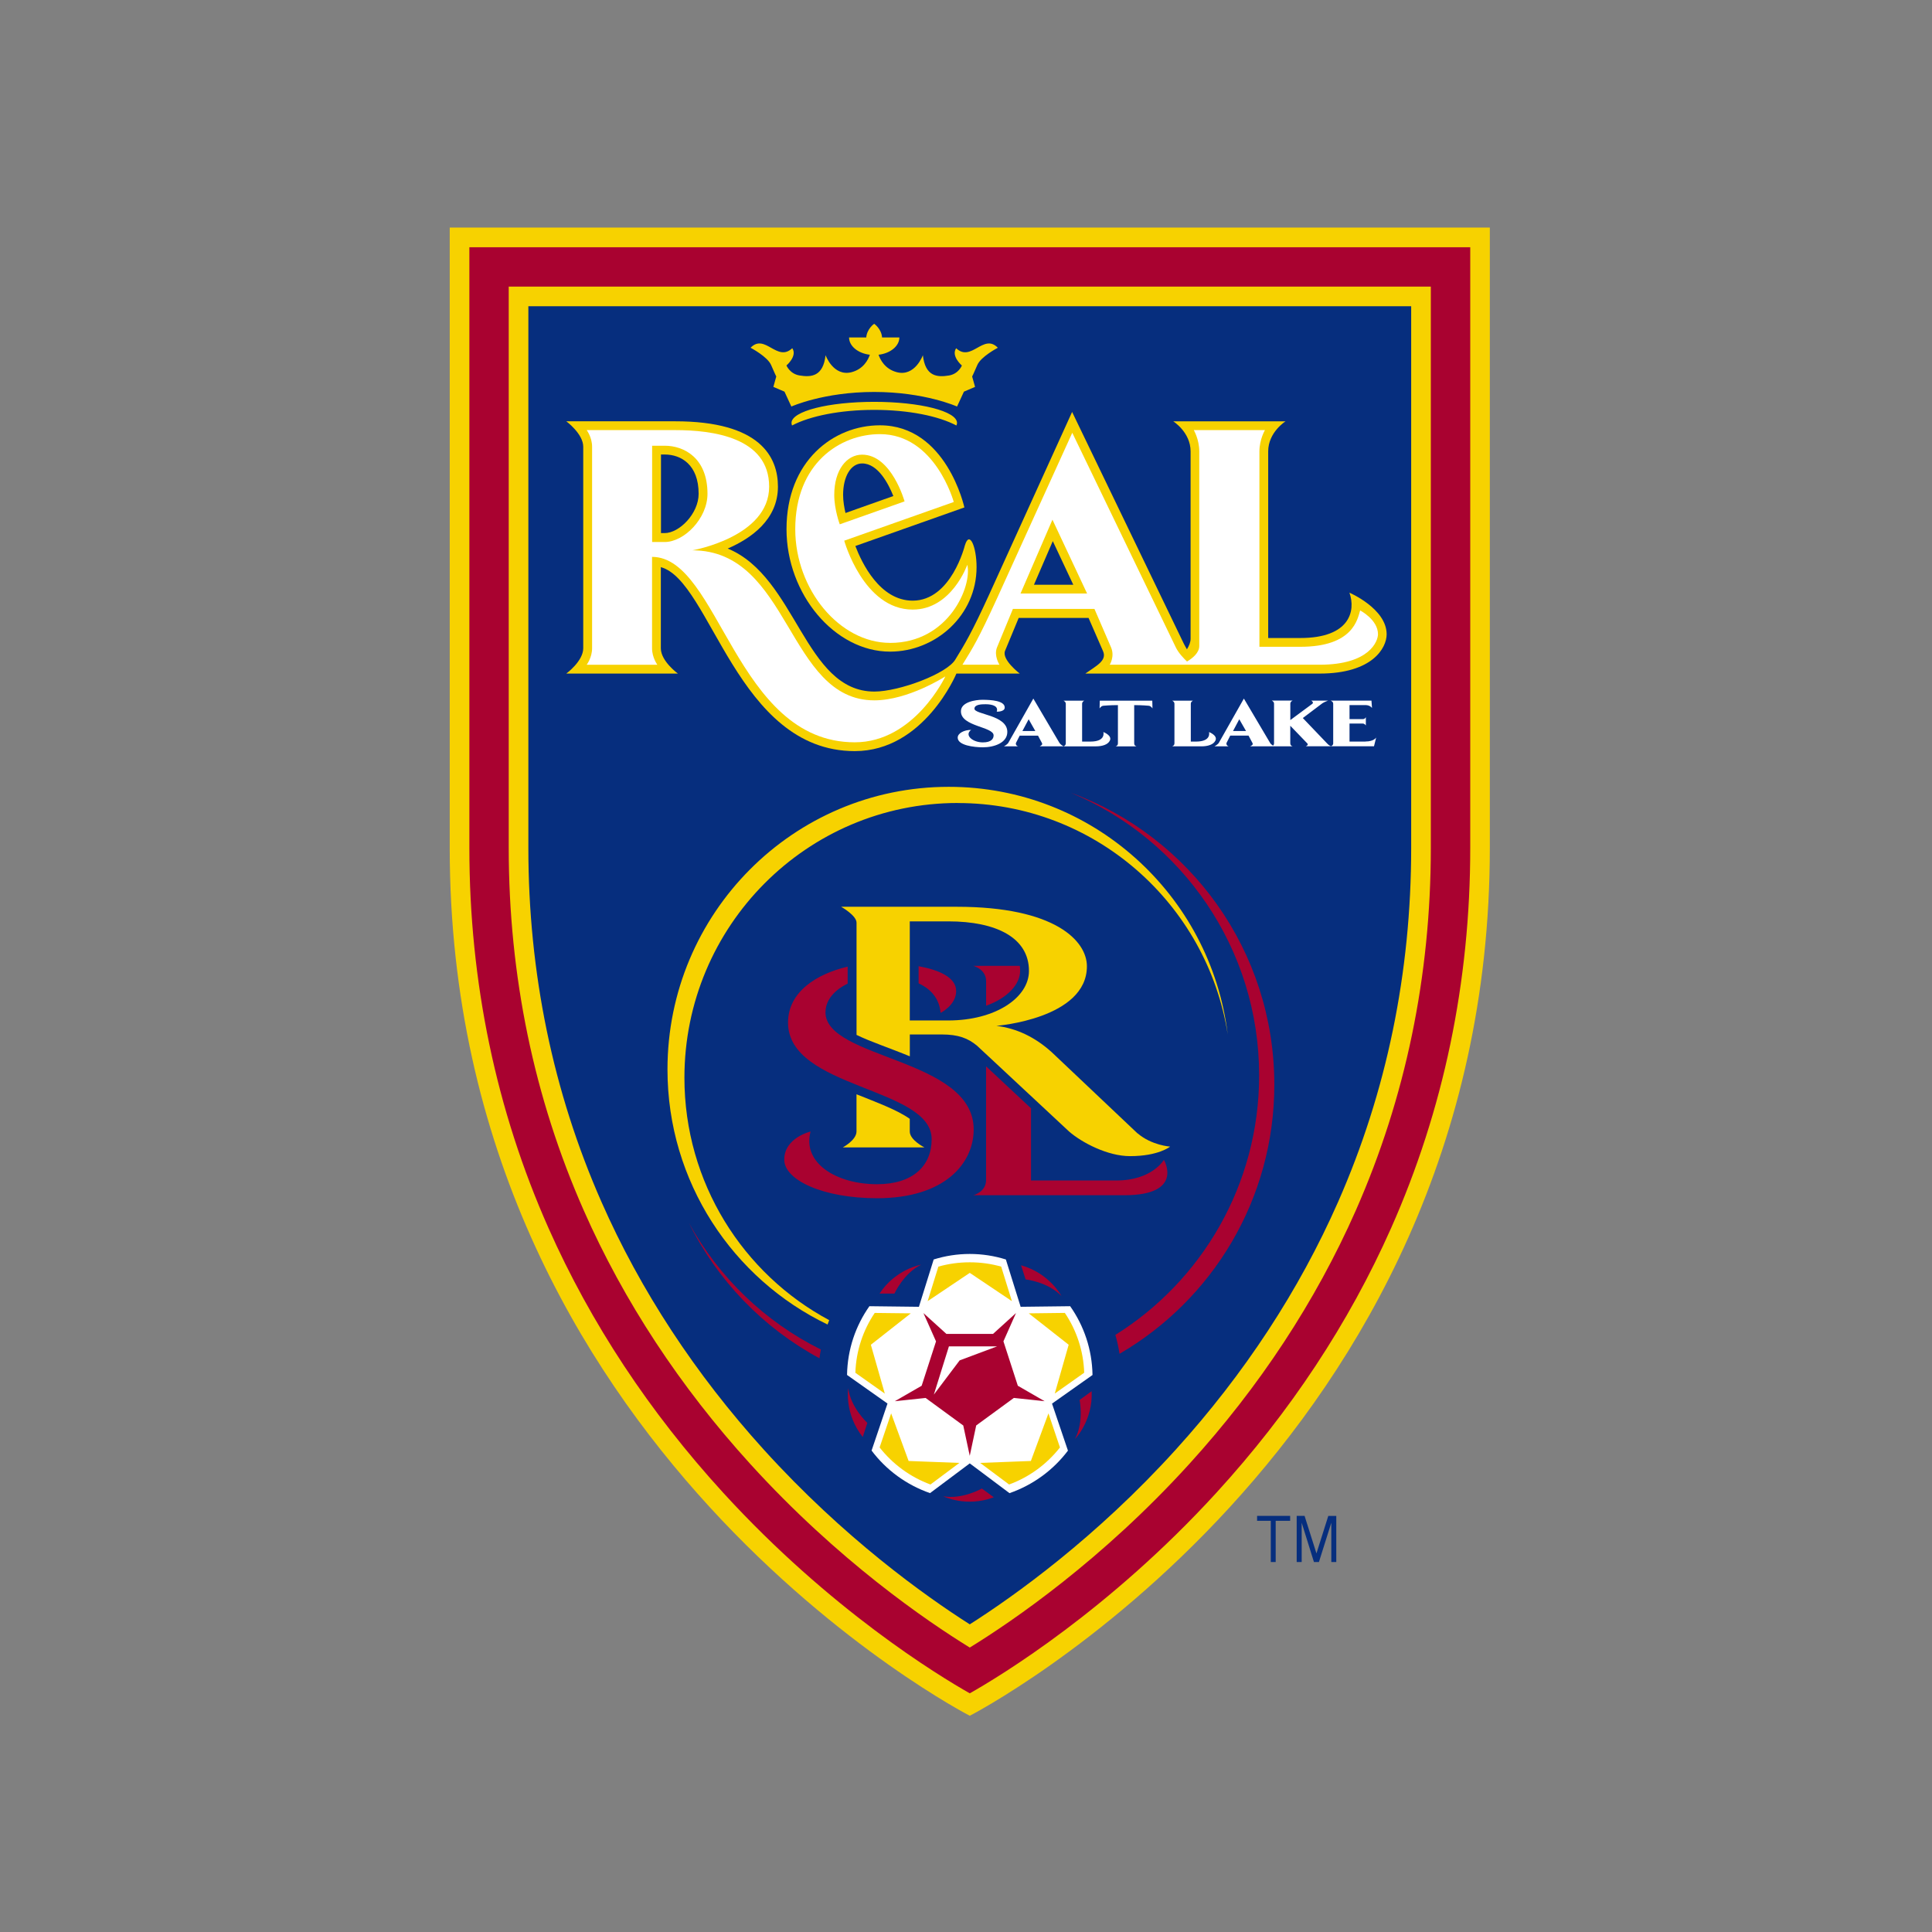 <svg width="512" height="512" viewBox="0 0 512 512" xmlns="http://www.w3.org/2000/svg"><rect x="0" y="0" width="512" height="512" fill="#808080" stroke="none"/><title>real-salt-lake</title><g fill="none" fill-rule="evenodd"><path d="M119.18 60.306v164.42c0 159.216 137.82 229.97 137.82 229.97s137.82-70.754 137.82-229.968V60.308H119.18" fill="#F7D200"/><path d="M333.133 403.028h3.638v10.926h1.3v-10.926h3.83v-1.3h-8.76v1.3zm18.88-1.3l-3.14 9.94-3.145-9.94h-2.092v12.226h1.323v-10.412l3.25 10.412h1.32l3.28-10.412v10.412h1.32V401.73H352z" fill="#062E7E"/><path d="M124.387 65.516v159.21c0 35.5 7.06 69.4 20.986 100.76 11.16 25.133 26.734 48.725 46.293 70.12 28.348 31.015 57.047 48.448 65.335 53.145 8.29-4.69 36.99-22.13 65.34-53.14 19.56-21.39 35.14-44.99 46.3-70.12 13.93-31.36 20.99-65.26 20.99-100.76V65.52H124.39zm254.796 159.21c0 33.867-6.695 66.196-19.897 96.093-10.617 24.03-25.464 46.64-44.133 67.17-23.196 25.52-46.703 41.58-58.153 48.63-11.45-7.05-34.957-23.11-58.153-48.63-18.67-20.54-33.517-43.14-44.133-67.18-13.202-29.9-19.897-62.23-19.897-96.097V75.953h244.366v148.77z" fill="#A90230"/><path d="M373.977 81.166v143.56c0 33.055-6.513 64.605-19.36 93.773-10.345 23.49-24.832 45.6-43.06 65.7-21.167 23.35-42.617 38.66-54.557 46.27-11.944-7.61-33.394-22.92-54.56-46.27-18.227-20.11-32.714-42.22-43.06-65.71-12.845-29.17-19.358-60.72-19.358-93.77V81.16h233.954" fill="#062E7E"/><path d="M266.95 193.964c0-4.537-8.71-4.574-8.71-6.15 0-1.146 1.934-1.186 2.95-1.186 1.99 0 3.445.594 2.952 1.973 0 0 2.12.08 2.12-1.1 0-1.81-3.58-2.05-5.952-2.05-1.764 0-5.708.59-5.652 3.08 0 4.03 8.655 4.03 8.655 6.35 0 .87-.576 1.86-2.84 1.86-2.727 0-4.986-1.93-3.114-3.31-1.91 0-3.56.907-3.56 2.05 0 2.05 4.3 2.563 6.7 2.563 2.95 0 6.45-1.184 6.45-4.06zm24.504-8.28l-.053 2.05c.33-.474.69-.71 1.08-.71 0 0 1.63-.16 3.78-.16V197c0 .395-.19.67-.6.79h5.515c-.41-.12-.603-.395-.603-.79v-10.135c2.15 0 3.77.16 3.77.16.39 0 .748.234 1.077.708l-.054-2.05h-13.9zM280.79 196.92l-6.945-11.792-6.67 11.792c-.225.276-.61.59-1.13.868h3.803c-.526-.118-.747-.592-.582-.948l.964-1.89h4.854l1.047 1.97c.22.43-.19.632-.6.867h6.34c-.16-.08-.79-.436-1.07-.868zm-9.842-3.194l1.658-3.116 1.763 3.116h-3.43zm21.447.276s.77 2.524-3.42 2.524h-2.205v-10.02c0-.352.194-.628.58-.825h-5.512c.382.2.606.48.606.83V197c0 .354-.196.63-.583.79h8.58c1.63 0 3.17-.436 3.69-1.54.64-1.378-1.73-2.246-1.73-2.246zm29.713 2.248c.633-1.38-1.71-2.247-1.71-2.247s.746 2.524-3.446 2.524h-1.376v-10.02c0-.353.192-.63.577-.826h-5.514c.41.2.6.48.6.83V197c0 .352-.19.63-.61.787h7.78c1.62 0 3.19-.436 3.69-1.538zm39.746.276h-4.217v-4.774h3.527c.5 0 .8.515.8.515v-2.21c-.19.356-.44.512-.8.512h-3.527v-3.71h4.385c.688.03 1.21.31 1.57.75l-.14-1.94h-10.83c.466.19.69.47.69.82V197c0 .475-.39.672-.61.752-.19-.08-.632-.318-.908-.633l-6.532-6.83 5.18-3.91c.524-.36 1.517-.71 1.517-.71h-4.47c.36.23.69.59.22.9l-5.76 4.26v-4.34c0-.35.21-.63.6-.825h-5.518c.41.197.605.474.605.826V197c0 .235-.085.432-.28.592-.246-.16-.575-.394-.74-.67l-6.975-11.793-6.67 11.79c-.22.27-.606.59-1.13.87h3.802c-.496-.12-.746-.6-.578-.95l.963-1.89h4.85l1.046 1.97c.226.43-.19.63-.603.86h11.22c-.39-.12-.603-.4-.603-.79v-4.66l4.52 4.69c.41.436-.414.75-.414.75h18.08l.58-2.33s-.55 1.068-2.866 1.068zm-35.086-2.8l1.652-3.116 1.79 3.116h-3.442z" fill="#FFF"/><path d="M253.832 212.814c36.11 0 66.04 26.544 71.527 61.29-4.55-36.994-35.92-65.587-73.93-65.587-41.18 0-74.54 33.523-74.54 74.892 0 29.81 17.34 55.53 42.42 67.6l.44-1.15c-22.82-12.23-38.37-36.41-38.37-64.25 0-40.19 32.44-72.81 72.44-72.81" fill="#F7D200"/><path d="M283.96 210.173c29.19 12.187 49.727 41.097 49.727 74.816 0 29.02-15.245 54.5-38.094 68.77.467 1.62.825 3.31 1.1 5.01 24.505-14.24 41.016-40.82 41.016-71.31 0-35.54-22.39-65.79-53.75-77.3zM182.58 324.11c7.55 15.263 19.68 27.805 34.59 35.852.085-.79.224-1.537.36-2.33-14.775-7.33-27.012-19.084-34.95-33.522z" fill="#A90230"/><path d="M301.464 300.37l-22.713-21.495c-4.43-4.02-9.31-6.348-14.69-7.017 0 0 23.98-1.858 23.98-15.78 0-6.703-8.38-15.774-34.48-15.774h-30.65s4.08 2.288 4.08 4.22v29.736c3.81 1.856 8.99 3.55 14.12 5.678v-5.796h8.44c4.467 0 7 1.026 9.346 2.957l24.45 22.79c3.42 2.95 10.2 6.5 16.124 6.5 7.58 0 10.614-2.528 10.614-2.528s-4.88-.315-8.602-3.51zm-50.168-29.935H241.1V244.17h10.196c12.816 0 21.39 4.377 21.39 13.133 0 7.1-8.903 13.132-21.39 13.132zm-10.198 29.42v-3.35c-3.335-2.367-8.628-4.3-14.116-6.508v9.86c0 2.287-3.638 4.22-3.638 4.22h21.64s-3.886-1.933-3.886-4.22z" fill="#F7D200"/><path d="M261.33 259.986v6.544c5.732-2.05 9.013-5.72 9.013-9.227 0-.473-.028-.906-.083-1.342h-12.323s3.392.87 3.392 4.03zm47.135 47.365s-3.116 5.49-12.626 5.49h-22.61v-19.13l-11.91-11.12v30.14c0 3.196-3.39 4.02-3.39 4.02h39.99c16.04 0 10.53-9.384 10.53-9.384zm-59.208-38.92s4.134-2.05 4.134-5.79c0-3.623-4.54-5.6-9.95-6.583v4.537c3.75 1.736 5.57 4.537 5.82 7.847zm-30.488-.19c0-3.27 2.45-5.912 5.87-7.57v-4.5c-8.08 1.9-15.8 6.59-15.8 14.83 0 17.59 38.06 17.04 38.06 30.88 0 7.1-4.966 11.95-14.47 11.95-10.75 0-19.88-5.6-17.618-13.96 0 0-6.975 1.62-6.975 7.458 0 5.36 10.2 10.213 24.59 10.213 18.08 0 25.607-9.347 25.607-18.22 0-18.974-39.28-18.58-39.28-31.08z" fill="#A90230"/><path d="M289.527 364.378c-.113-6.783-2.287-13.055-5.924-18.22l-13.123.157-3.915-12.542c-3.03-.944-6.227-1.46-9.565-1.46-3.333 0-6.53.515-9.563 1.46l-3.915 12.542-13.12-.157c-3.64 5.165-5.817 11.437-5.926 18.22l10.72 7.574-4.217 12.463c3.88 5.165 9.26 9.11 15.49 11.276l10.53-7.88 10.53 7.89c6.22-2.16 11.6-6.11 15.49-11.27l-4.22-12.46 10.72-7.573" fill="#FFF"/><path d="M230.79 356.373l10.58-8.322-9.562-.11c-3.06 4.54-4.934 9.98-5.128 15.86l7.803 5.52-3.694-12.93zm34.536-20.705c-2.645-.75-5.428-1.145-8.326-1.145-2.892 0-5.678.394-8.323 1.145l-2.84 9.15L257 337.324l11.164 7.494-2.838-9.15zm14.197 33.64l7.8-5.52c-.195-5.877-2.07-11.32-5.13-15.855l-9.564.118 10.58 8.32-3.69 12.94zm-43.36 5.247l-3.058 9.032c3.47 4.416 8.102 7.846 13.478 9.82l7.66-5.72-13.45-.512-4.63-12.62zm37.017 12.62l-13.423.51 7.664 5.723c5.38-1.974 10.01-5.405 13.48-9.82l-3.05-9.033-4.66 12.62z" fill="#F7D200"/><path d="M224.78 367.928s-1.048 6.745 3.857 12.895l1.214-3.744s-4.38-4.03-5.07-9.16zm25.164 28.594s6.092 3.035 13.424.276l-3.17-2.327c0 .01-5.155 2.96-10.254 2.06zm39.363-27.845l-3.198 2.328s1.21 5.798-1.24 10.37c0 0 4.79-4.848 4.43-12.698zm-18.718-33.365l1.21 3.746s5.89.633 9.48 4.377c0 0-3.15-6.03-10.7-8.123zm-37.49 7.494h3.94s2.42-5.402 7.08-7.65c0 0-6.73 1.103-11.03 7.65zm36.63 24.414l-3.81-11.754 3.33-7.495-6.09 5.53h-12.35l-6.09-5.52 3.336 7.5-3.807 11.758-7.11 4.1 8.16-.867 9.975 7.297 1.72 8.04 1.71-8.046 9.98-7.297 8.156.867-7.113-4.1zm-15.41-6.707l-6.84 9.07 3.992-12.777h12.763l-9.924 3.707z" fill="#A90230"/><path d="M253.39 92.29c-1.406 2.092 1.518 4.575 1.518 4.575s-.855 2.21-3.418 2.644c-3.088.51-6.286.31-6.92-5.37 0 0-2.093 5.76-6.918 4.49-3.142-.83-4.382-3.32-4.823-4.62 3.11-.356 5.51-2.288 5.51-4.574h-4.58c-.17-2.33-2.1-3.63-2.1-3.63s-1.9 1.3-2.1 3.63h-4.548c0 2.286 2.396 4.22 5.51 4.574-.443 1.3-1.683 3.788-4.824 4.618-4.85 1.263-6.916-4.496-6.916-4.496-.634 5.68-3.832 5.88-6.92 5.366-2.563-.437-3.445-2.646-3.445-2.646s2.95-2.484 1.546-4.575c-4.05 3.825-7.22-4.06-11.054-.12 0 0 4.523 2.365 5.46 4.615.935 2.21 1.35 3 1.35 3l-.77 2.76 2.947 1.26 1.82 3.946s8.55-3.866 21.945-3.866c13.424 0 21.967 3.865 21.967 3.865l1.82-3.943 2.95-1.26-.77-2.76s.415-.79 1.353-3c.91-2.25 5.455-4.612 5.455-4.612-3.83-3.944-7.004 3.945-11.054.118zm-21.72 14.2c-12.1 0-21.914 2.485-21.914 5.6 0 .197.056.432.138.67 4.688-2.485 12.682-4.14 21.777-4.14 9.13 0 17.12 1.654 21.78 4.14.11-.238.17-.473.17-.67 0-3.115-9.81-5.6-21.94-5.6zm24.037 38.017s-3.586 14.672-13.84 14.672c-8.736 0-13.506-10.06-15.187-14.48l28.89-10.22s-4.714-21.77-22.383-21.77c-12.322 0-24.754 9.46-24.754 27.52 0 17.276 12.82 32.46 27.428 32.46 12.08 0 22.94-9.583 22.94-22.4 0-5.36-1.87-9.82-3.08-5.8zm-32.277-13.33c0-4.93 2.066-8.36 5.043-8.36 4.244 0 7.03 5.52 8.27 8.636l-12.682 4.497c-.3-1.34-.63-3.076-.63-4.773z" fill="#F7D200"/><path d="M235.86 170.38c15.683 0 21.83-15.223 20.48-20.706 0 0-4.136 11.872-14.472 11.872-13.063 0-18.135-18.26-18.135-18.26l29.024-10.254s-4.905-17.983-19.57-17.983c-10.503 0-22.437 7.68-22.437 25.19 0 16.01 11.77 30.13 25.11 30.13zm-7.387-49.89c7.8 0 11.247 12.384 11.247 12.384l-17.174 6.074s-1.46-3.907-1.46-7.77c0-6.705 3.334-10.688 7.387-10.688z" fill="#FFF"/><path d="M357.608 157.05c1.74 4.85.11 12.03-13.008 12.03h-8.515v-49.46c0-5.09 4.6-7.968 4.6-7.968h-29.77s4.604 2.88 4.604 7.968v49.654c0 .906-.39 1.852-.97 2.8-.28-.473-.55-.948-.83-1.5l-29.6-61.404-22 48.43c-4.66 10.212-6.51 13.21-8.907 17.112-2.12 3.786-14.91 8.56-21.493 8.56-18.524 0-20.593-30.37-38.867-37.904 6.2-2.68 13.31-7.65 13.31-16.404 0-7.89-4.716-17.317-27.207-17.317h-28.88s4.49 3.315 4.49 6.744v53.4c0 3.43-4.49 6.71-4.49 6.71h29.572s-4.52-3.27-4.52-6.7v-21.5c13.26 3.55 20.15 48.75 51.405 48.75 18.38 0 26.93-20.55 26.93-20.55h16.78s-4.85-3.702-3.89-6.03l3.61-8.713h18.52l3.832 8.795c1.102 2.52-1.737 3.863-4.688 5.95h62.07c14.06 0 17.78-6.82 17.78-10.41.003-6.823-9.895-11.044-9.895-11.044zm-181.452-15.776h-.99V120.45h.99c4.355 0 8.987 2.722 8.987 10.412 0 5.285-5.155 10.412-8.987 10.412zm97.854 13.686l4.99-11.556 5.428 11.556H274.01z" fill="#F7D200"/><path d="M183.462 145.848s20.37-3.51 20.37-16.878c0-13.095-15.05-14.987-24.863-14.987h-23.49s1.43 1.892 1.43 4.415v53.4c0 2.486-1.44 4.378-1.44 4.378h18.74s-1.408-1.892-1.408-4.377v-24.22c17.806 0 22.106 49.14 53.72 49.14 15.797 0 24.01-17.47 24.01-17.47s-9.81 6.35-18.825 6.35c-23.127 0-22.246-39.76-48.266-39.76zm-7.306-2.21h-3.335v-25.515h3.34c5.13 0 11.33 3.235 11.33 12.74 0 6.546-6.2 12.775-11.33 12.775zm184.293 18.144c-.69 2.21-1.77 9.624-15.85 9.624h-10.84v-51.783c0-3.156 1.46-5.64 1.46-5.64h-18.85s1.45 2.484 1.45 5.64v51.544c0 1.856-1.79 3.274-3.25 4.142-.91-.87-2.235-2.25-2.95-3.71l-27.457-56.91-19.925 43.85c-5.045 11.04-6.37 13.05-9.18 17.62h9.814s-1.54-2.366-.66-4.575l4.22-10.216h21.606l4.41 10.216c1.02 2.41-.36 4.577-.36 4.577h55.626c13.315 0 15.467-6.31 15.467-8.083 0-3.863-4.74-6.31-4.74-6.31zm-90-4.495l8.46-19.563 9.18 19.563h-17.64z" fill="#FFF"/></g></svg>